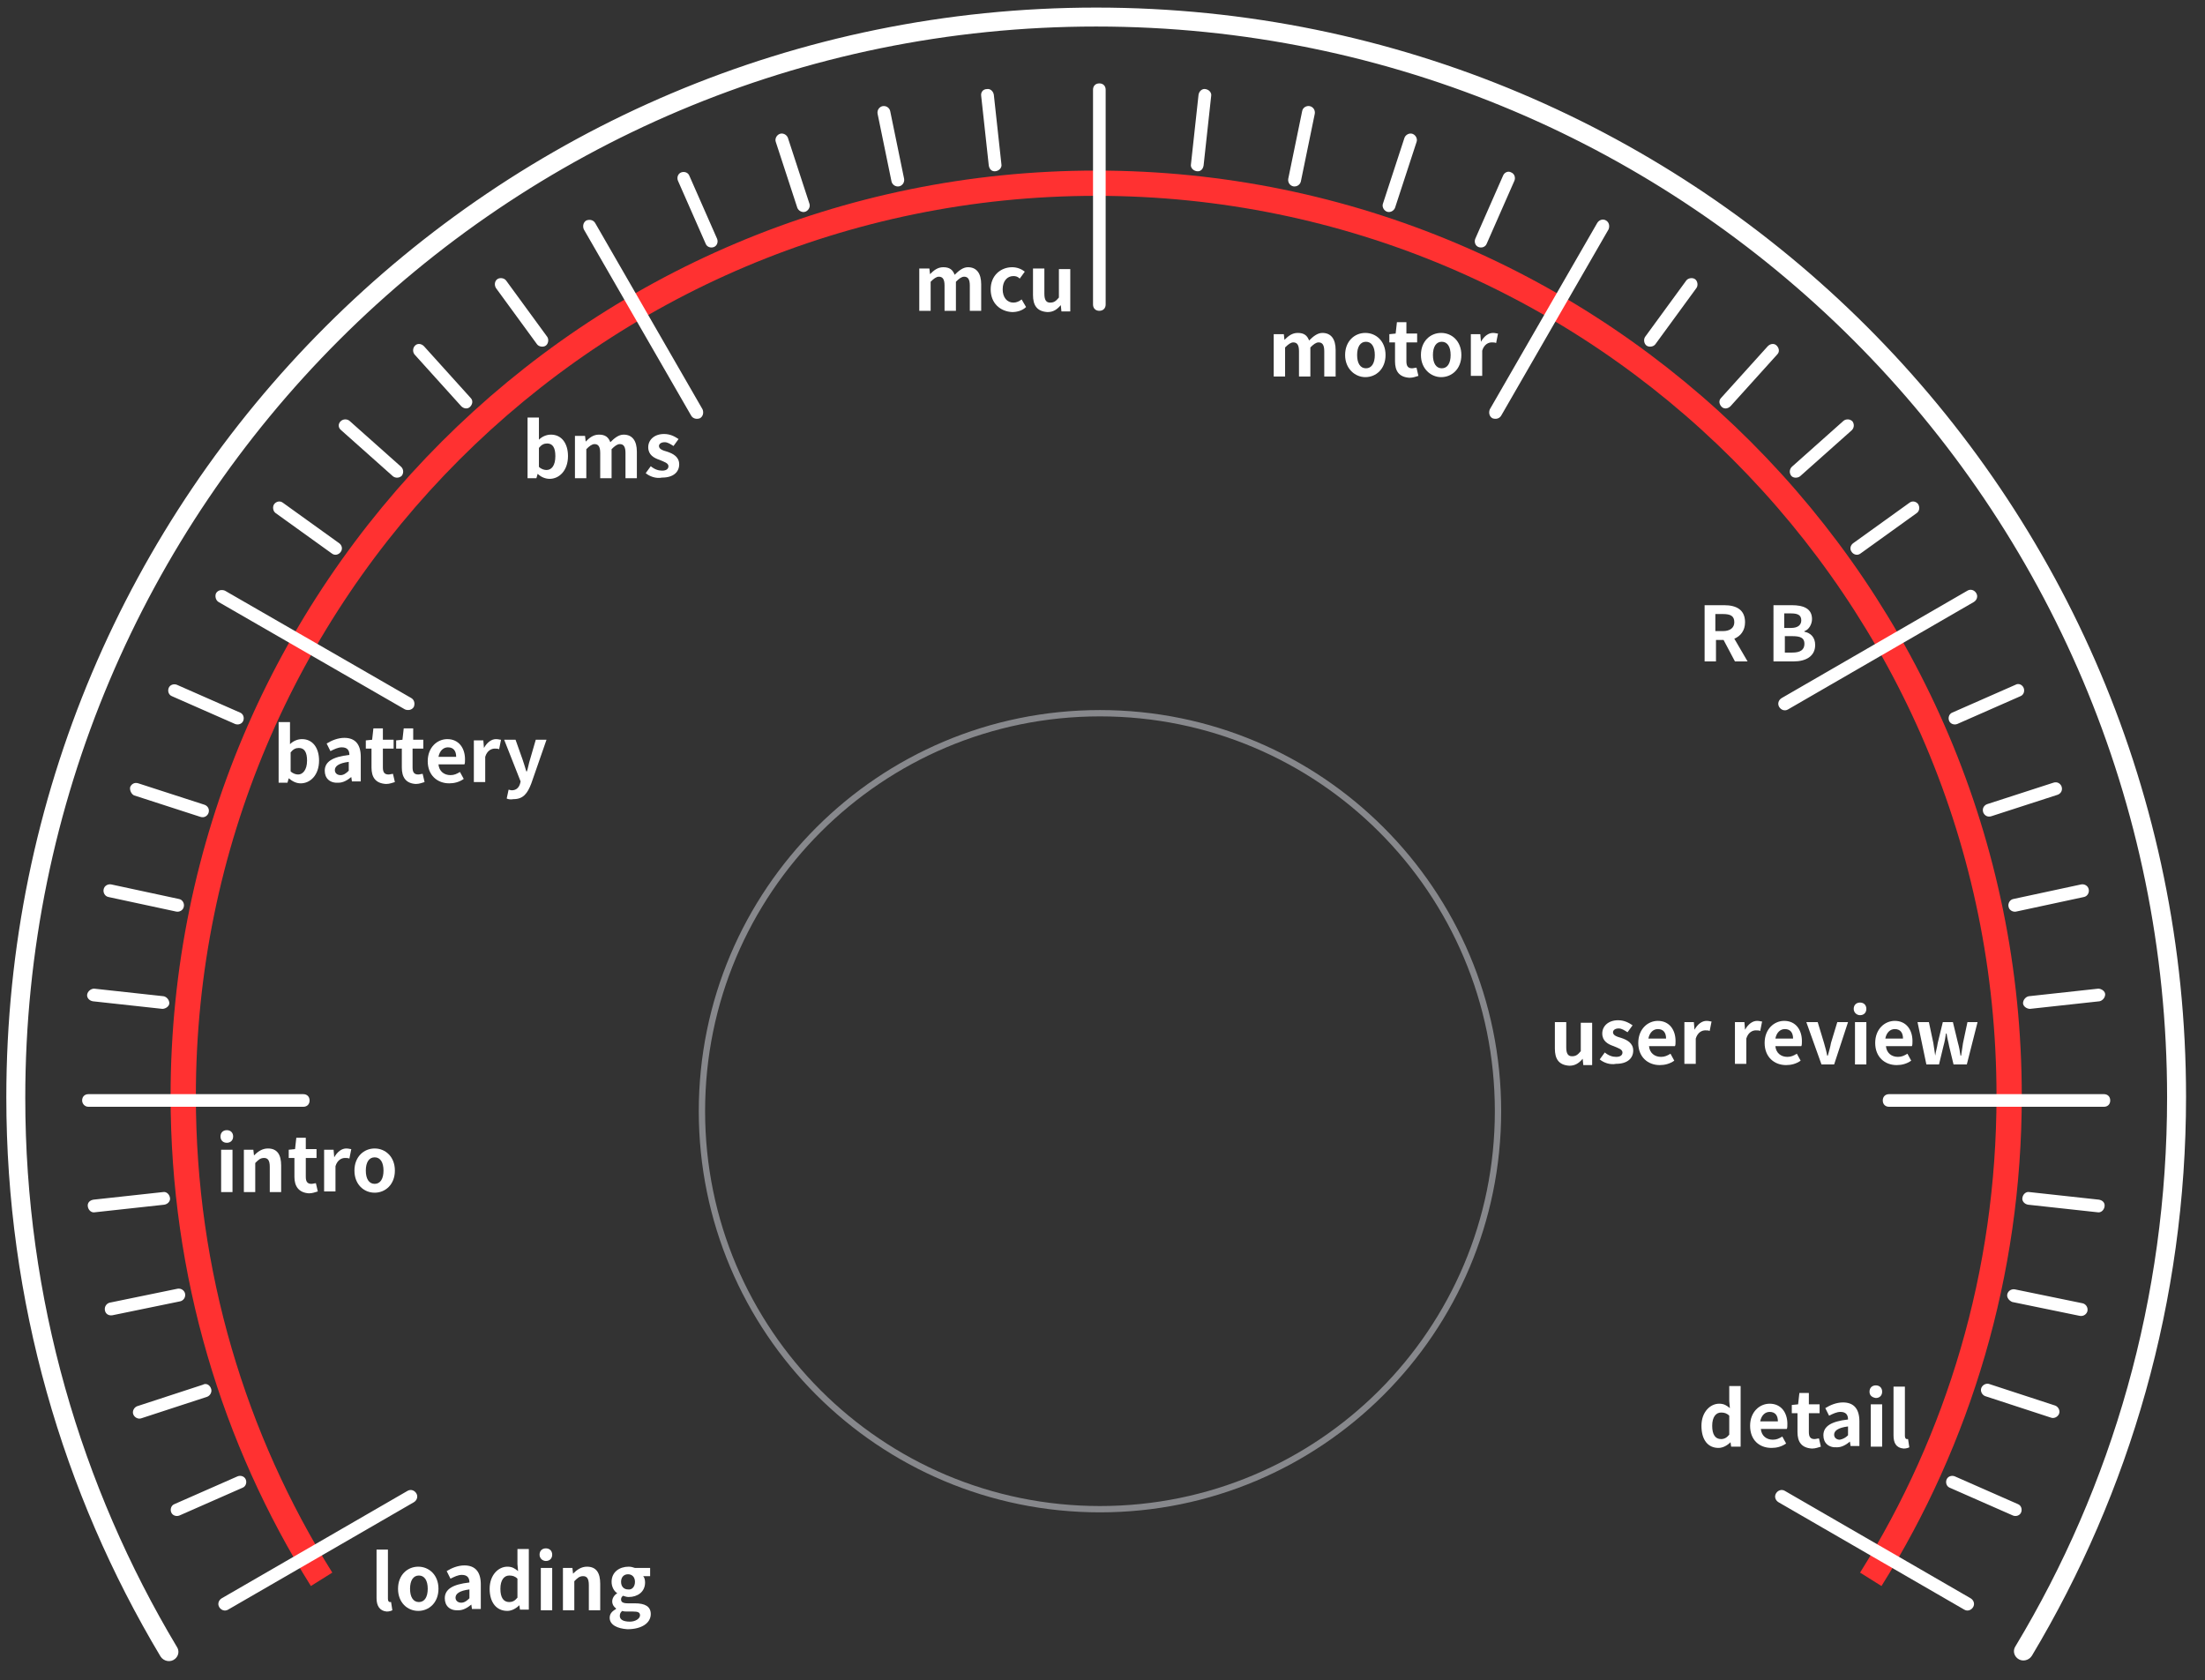 <?xml version="1.0" encoding="utf-8"?>
<!-- Generator: Adobe Illustrator 26.2.1, SVG Export Plug-In . SVG Version: 6.00 Build 0)  -->
<svg version="1.1" id="레이어_1" xmlns="http://www.w3.org/2000/svg" xmlns:xlink="http://www.w3.org/1999/xlink" x="0px"
	 y="0px" viewBox="0 0 349 266" style="enable-background:new 0 0 349 266;" xml:space="preserve">
<rect x="0" y="0" width="349" height="266" fill="#333333" stroke="none"/>
<style type="text/css">
	.st0{fill:none;stroke:#FF3131;stroke-width:4;stroke-miterlimit:10;}
	.st1{fill:none;stroke:#87888C;}
	.st2{fill:#FFFFFF;}
	<!-- #meter-bg-bar {
		animation: dash 4s linear forwards infinite;
		stroke-dasharray: 615;
	}
	@keyframes dash {
		0%,
		100% {
			stroke-dashoffset: 615;
		}
		25% {
			stroke-dashoffset: 0;
		}
		50% {
			stroke-dashoffset: 307.5;
		}
		75% {
			stroke-dashoffset: 0;
		}
	} -->
</style>
<path id="meter-bg-bar" class="st0" d="M50.9,250C37,227.8,29,201.6,29,173.5C29,93.7,93.7,29,173.5,29C253.3,29,318,93.7,318,173.5
	c0,28.1-8,54.3-21.9,76.5"/>
<path id="inner-circle" class="st1" d="M174.1,238.9c34.8,0,63-28.2,63-63s-28.2-63-63-63c-34.8,0-63,28.2-63,63
	S139.3,238.9,174.1,238.9z"/>
<path id="meter-frame" class="st2" d="M1,173.7c0,32.3,8.9,62.6,24.4,88.5c0.5,0.8,1.6,1,2.3,0.4c0.6-0.5,0.7-1.3,0.3-1.9
	c-15.2-25.4-24-55.1-24-86.9C4,80.1,79.9,4.2,173.5,4.2C267.1,4.2,343,80.1,343,173.7c0,31.8-8.7,61.5-24,86.9
	c-0.4,0.6-0.3,1.4,0.3,1.9c0.7,0.6,1.8,0.4,2.3-0.4c15.5-25.9,24.4-56.1,24.4-88.5C346,78.4,268.8,1.2,173.5,1.2S1,78.4,1,173.7z
	 M191.7,15.2c0.1-0.5-0.3-1-0.9-1.1c-0.5-0.1-1,0.3-1.1,0.9l-1.2,11c-0.1,0.5,0.3,1,0.9,1.1s1-0.3,1.1-0.9L191.7,15.2z M13.8,157.4
	c0.1-0.5,0.6-0.9,1.1-0.9l11,1.2c0.5,0.1,0.9,0.6,0.9,1.1s-0.6,0.9-1.1,0.9l-11-1.2C14.1,158.4,13.7,157.9,13.8,157.4z M321.2,188.7
	c-0.5-0.1-1,0.3-1.1,0.9c-0.1,0.5,0.3,1,0.9,1.1l11,1.2c0.5,0.1,1-0.3,1.1-0.9s-0.3-1-0.9-1.1L321.2,188.7z M207.3,16.8
	c0.5,0.1,0.9,0.6,0.8,1.2l-2.2,10.7c-0.1,0.5-0.6,0.9-1.2,0.8c-0.5-0.1-0.9-0.6-0.8-1.2l2.2-10.7C206.2,17,206.8,16.7,207.3,16.8z
	 M17.6,140c-0.5-0.1-1.1,0.2-1.2,0.8c-0.1,0.5,0.2,1.1,0.8,1.2l10.7,2.3c0.5,0.1,1.1-0.2,1.2-0.8c0.1-0.5-0.2-1.1-0.8-1.2L17.6,140z
	 M317.7,204.9c0.1-0.5,0.6-0.9,1.2-0.8l10.7,2.2c0.5,0.1,0.9,0.6,0.8,1.2c-0.1,0.5-0.6,0.9-1.2,0.8l-10.7-2.2
	C318,205.9,317.6,205.4,317.7,204.9z M224.2,22.5c0.2-0.5-0.1-1.1-0.6-1.3s-1.1,0.1-1.3,0.6l-3.4,10.4c-0.2,0.5,0.1,1.1,0.6,1.3
	c0.5,0.2,1.1-0.1,1.3-0.6L224.2,22.5z M20.6,124.6c0.2-0.5,0.7-0.8,1.3-0.6l10.5,3.4c0.5,0.2,0.8,0.7,0.6,1.3
	c-0.2,0.5-0.7,0.8-1.3,0.6l-10.5-3.4C20.8,125.7,20.5,125.1,20.6,124.6z M314.9,219.1c-0.5-0.2-1.1,0.1-1.3,0.6
	c-0.2,0.5,0.1,1.1,0.6,1.3l10.4,3.4c0.5,0.2,1.1-0.1,1.3-0.6c0.2-0.5-0.1-1.1-0.6-1.3L314.9,219.1z M239.2,27.3
	c0.5,0.2,0.7,0.8,0.5,1.3l-4.4,10c-0.2,0.5-0.8,0.7-1.3,0.5c-0.5-0.2-0.7-0.8-0.5-1.3l4.4-10C238.1,27.3,238.7,27,239.2,27.3z
	 M28,108.4c-0.5-0.2-1.1,0-1.3,0.5c-0.2,0.5,0,1.1,0.5,1.3l10,4.4c0.5,0.2,1.1,0,1.3-0.5c0.2-0.5,0-1.1-0.5-1.3L28,108.4z
	 M308.1,234.2c0.2-0.5,0.8-0.7,1.3-0.5l10,4.4c0.5,0.2,0.7,0.8,0.5,1.3c-0.2,0.5-0.8,0.7-1.3,0.5l-10-4.4
	C308.1,235.3,307.9,234.7,308.1,234.2z M268.5,45.6c0.3-0.4,0.2-1.1-0.2-1.4c-0.4-0.3-1.1-0.2-1.4,0.2l-6.5,8.9
	c-0.3,0.4-0.2,1.1,0.2,1.4c0.4,0.3,1.1,0.2,1.4-0.2L268.5,45.6z M43.4,79.8c0.3-0.4,0.9-0.6,1.4-0.2l8.9,6.4
	c0.4,0.3,0.6,0.9,0.2,1.4c-0.3,0.4-0.9,0.6-1.4,0.2l-8.9-6.4C43.2,80.9,43.1,80.2,43.4,79.8z M281.3,56.1c0.4-0.4,0.3-1-0.1-1.4
	c-0.4-0.4-1-0.3-1.4,0.1l-7.4,8.2c-0.4,0.4-0.3,1,0.1,1.4c0.4,0.4,1,0.3,1.4-0.1L281.3,56.1z M53.9,66.7c0.4-0.4,1-0.4,1.4-0.1
	l8.2,7.3c0.4,0.4,0.4,1,0.1,1.4c-0.4,0.4-1,0.4-1.4,0.1l-8.2-7.3C53.5,67.7,53.5,67.1,53.9,66.7z M293.1,68.1c0.4-0.4,0.4-1,0.1-1.4
	c-0.4-0.4-1-0.4-1.4-0.1l-8.2,7.3c-0.4,0.4-0.4,1-0.1,1.4s1,0.4,1.4,0.1L293.1,68.1z M65.7,54.7c0.4-0.4,1-0.3,1.4,0.1l7.4,8.2
	c0.4,0.4,0.3,1-0.1,1.4c-0.4,0.4-1,0.3-1.4-0.1l-7.4-8.2C65.3,55.7,65.3,55.1,65.7,54.7z M303.4,81.2c0.4-0.3,0.5-0.9,0.2-1.4
	c-0.3-0.4-0.9-0.6-1.4-0.2l-8.9,6.4c-0.4,0.3-0.6,0.9-0.2,1.4c0.3,0.4,0.9,0.6,1.4,0.2L303.4,81.2z M78.7,44.2
	c0.4-0.3,1.1-0.2,1.4,0.2l6.5,8.9c0.3,0.4,0.2,1.1-0.2,1.4c-0.4,0.3-1.1,0.2-1.4-0.2l-6.5-8.9C78.2,45.1,78.3,44.5,78.7,44.2z
	 M38.4,235.5c0.5-0.2,0.7-0.8,0.5-1.3c-0.2-0.5-0.8-0.7-1.3-0.5l-10,4.4c-0.5,0.2-0.7,0.8-0.5,1.3c0.2,0.5,0.8,0.7,1.3,0.5
	L38.4,235.5z M320.3,108.9c0.2,0.5,0,1.1-0.5,1.3l-10,4.4c-0.5,0.2-1.1,0-1.3-0.5c-0.2-0.5,0-1.1,0.5-1.3l10-4.4
	C319.5,108.1,320.1,108.4,320.3,108.9z M109.1,27.8c-0.2-0.5-0.8-0.7-1.3-0.5c-0.5,0.2-0.7,0.8-0.5,1.3l4.4,10
	c0.2,0.5,0.8,0.7,1.3,0.5c0.5-0.2,0.7-0.8,0.5-1.3L109.1,27.8z M33.4,219.8c0.2,0.5-0.1,1.1-0.6,1.3l-10.4,3.4
	c-0.5,0.2-1.1-0.1-1.3-0.6c-0.2-0.5,0.1-1.1,0.6-1.3l10.4-3.4C32.6,218.9,33.2,219.2,33.4,219.8z M325.7,125.8
	c0.5-0.2,0.8-0.7,0.6-1.3c-0.2-0.5-0.7-0.8-1.3-0.6l-10.5,3.4c-0.5,0.2-0.8,0.7-0.6,1.3c0.2,0.5,0.7,0.8,1.3,0.6L325.7,125.8z
	 M123.4,21.2c0.5-0.2,1.1,0.1,1.3,0.6l3.4,10.4c0.2,0.5-0.1,1.1-0.6,1.3c-0.5,0.2-1.1-0.1-1.3-0.6l-3.4-10.4
	C122.6,22,122.9,21.4,123.4,21.2z M28.5,206c0.5-0.1,0.9-0.6,0.8-1.2c-0.1-0.5-0.6-0.9-1.2-0.8l-10.7,2.2c-0.5,0.1-0.9,0.6-0.8,1.2
	s0.6,0.9,1.2,0.8L28.5,206z M330.6,140.8c0.1,0.5-0.2,1.1-0.8,1.2l-10.7,2.3c-0.5,0.1-1.1-0.2-1.2-0.8c-0.1-0.5,0.2-1.1,0.8-1.2
	l10.7-2.3C329.9,139.9,330.5,140.2,330.6,140.8z M140.9,17.6c-0.1-0.5-0.6-0.9-1.2-0.8c-0.5,0.1-0.9,0.6-0.8,1.2l2.2,10.7
	c0.1,0.5,0.6,0.9,1.2,0.8c0.5-0.1,0.9-0.6,0.8-1.2L140.9,17.6z M26.9,189.6c0.1,0.5-0.3,1-0.9,1.1l-11,1.2c-0.5,0.1-1-0.3-1.1-0.9
	s0.3-1,0.9-1.1l11-1.2C26.3,188.6,26.8,189,26.9,189.6z M332.3,158.5c0.5-0.1,0.9-0.6,0.9-1.1s-0.6-0.9-1.1-0.9l-11,1.2
	c-0.5,0.1-0.9,0.6-0.9,1.1s0.6,0.9,1.1,0.9L332.3,158.5z M156.2,14.1c0.5-0.1,1,0.3,1.1,0.9l1.2,11c0.1,0.5-0.3,1-0.9,1.1
	s-1-0.3-1.1-0.9l-1.2-11C155.2,14.6,155.6,14.1,156.2,14.1z M175,14.2c0-0.6-0.4-1-1-1s-1,0.4-1,1v34c0,0.6,0.4,1,1,1s1-0.4,1-1
	V14.2z M13,174.2c0-0.6,0.4-1,1-1h34c0.6,0,1,0.4,1,1s-0.4,1-1,1H14C13.4,175.2,13,174.7,13,174.2z M299,173.2c-0.6,0-1,0.4-1,1
	s0.4,1,1,1h34c0.6,0,1-0.4,1-1s-0.4-1-1-1H299z M254.2,34.9c0.5,0.3,0.6,0.9,0.4,1.4l-17,29.5c-0.3,0.5-0.9,0.6-1.4,0.4
	c-0.5-0.3-0.6-0.9-0.4-1.4l17-29.5C253.1,34.8,253.7,34.6,254.2,34.9z M64.5,236c0.5-0.3,1.1-0.1,1.4,0.4c0.3,0.5,0.1,1.1-0.4,1.4
	l-29.4,17c-0.5,0.3-1.1,0.1-1.4-0.4c-0.3-0.5-0.1-1.1,0.4-1.4L64.5,236z M312.8,93.9c0.3,0.5,0.1,1.1-0.4,1.4l-29.4,17
	c-0.5,0.3-1.1,0.1-1.4-0.4c-0.3-0.5-0.1-1.1,0.4-1.4l29.4-17C311.9,93.2,312.5,93.4,312.8,93.9z M94.2,35.3
	c-0.3-0.5-0.9-0.6-1.4-0.4c-0.5,0.3-0.6,0.9-0.4,1.4l17,29.5c0.3,0.5,0.9,0.6,1.4,0.4c0.5-0.3,0.6-0.9,0.4-1.4L94.2,35.3z
	 M34.2,93.9c0.3-0.5,0.9-0.6,1.4-0.4l29.5,17c0.5,0.3,0.6,0.9,0.4,1.4c-0.3,0.5-0.9,0.6-1.4,0.4l-29.5-17C34.1,95,34,94.3,34.2,93.9
	z M282.5,236c-0.5-0.3-1.1-0.1-1.4,0.4c-0.3,0.5-0.1,1.1,0.4,1.4l29.4,17c0.5,0.3,1.1,0.1,1.4-0.4c0.3-0.5,0.1-1.1-0.4-1.4
	L282.5,236z"/>
<g>
	<path class="st2" d="M59.6,253v-7.7h1.8v7.8c0,0.4,0.2,0.5,0.3,0.5c0.1,0,0.1,0,0.2,0l0.2,1.3c-0.2,0.1-0.5,0.2-0.9,0.2
		C60.1,255,59.6,254.2,59.6,253z"/>
	<path class="st2" d="M63,251.5c0-2.2,1.5-3.5,3.2-3.5s3.2,1.3,3.2,3.5c0,2.2-1.5,3.5-3.2,3.5S63,253.7,63,251.5z M67.7,251.5
		c0-1.3-0.5-2.1-1.4-2.1s-1.4,0.8-1.4,2.1c0,1.3,0.5,2.1,1.4,2.1S67.7,252.8,67.7,251.5z"/>
	<path class="st2" d="M70.4,253c0-1.4,1.2-2.2,3.9-2.5c0-0.7-0.3-1.2-1.2-1.2c-0.6,0-1.2,0.3-1.8,0.6l-0.6-1.2
		c0.8-0.5,1.8-0.9,2.8-0.9c1.7,0,2.6,1,2.6,3v3.9h-1.4l-0.1-0.7h0c-0.6,0.5-1.3,0.9-2,0.9C71.2,255,70.4,254.2,70.4,253z M74.3,253
		v-1.4c-1.6,0.2-2.2,0.7-2.2,1.3c0,0.5,0.4,0.8,0.9,0.8C73.5,253.7,73.9,253.4,74.3,253z"/>
	<path class="st2" d="M77.5,251.5c0-2.2,1.4-3.5,2.8-3.5c0.8,0,1.2,0.3,1.7,0.7l-0.1-1.1v-2.4h1.8v9.6h-1.4l-0.1-0.7h0
		c-0.5,0.5-1.2,0.9-1.9,0.9C78.6,255,77.5,253.7,77.5,251.5z M81.9,252.9v-3c-0.4-0.4-0.8-0.5-1.3-0.5c-0.8,0-1.4,0.7-1.4,2.1
		c0,1.4,0.5,2.1,1.4,2.1C81.1,253.6,81.5,253.4,81.9,252.9z"/>
	<path class="st2" d="M85.4,246.1c0-0.6,0.4-1,1-1c0.6,0,1,0.4,1,1c0,0.6-0.4,1-1,1C85.9,247.1,85.4,246.7,85.4,246.1z M85.6,248.2
		h1.8v6.7h-1.8V248.2z"/>
	<path class="st2" d="M89.2,248.2h1.4l0.1,0.9h0c0.6-0.6,1.3-1.1,2.2-1.1c1.5,0,2.1,1,2.1,2.7v4.2h-1.8v-4c0-1-0.3-1.4-0.9-1.4
		c-0.6,0-0.9,0.3-1.4,0.8v4.6h-1.8V248.2z"/>
	<path class="st2" d="M96.5,256.1c0-0.6,0.3-1,1-1.4v-0.1c-0.3-0.2-0.6-0.6-0.6-1.1c0-0.5,0.3-1,0.8-1.3v0c-0.5-0.3-0.9-1-0.9-1.8
		c0-1.6,1.3-2.4,2.7-2.4c0.4,0,0.7,0.1,1,0.2h2.4v1.3h-1.1c0.2,0.2,0.3,0.6,0.3,1c0,1.5-1.2,2.3-2.6,2.3c-0.3,0-0.6-0.1-0.9-0.2
		c-0.2,0.2-0.3,0.3-0.3,0.6c0,0.4,0.3,0.6,1.1,0.6h1.1c1.6,0,2.5,0.5,2.5,1.7c0,1.4-1.4,2.4-3.7,2.4
		C97.7,257.8,96.5,257.2,96.5,256.1z M101.3,255.7c0-0.5-0.4-0.6-1.1-0.6h-0.8c-0.4,0-0.7,0-0.9-0.1c-0.3,0.2-0.4,0.5-0.4,0.8
		c0,0.6,0.6,0.9,1.6,0.9C100.6,256.7,101.3,256.2,101.3,255.7z M100.5,250.4c0-0.8-0.5-1.2-1.1-1.2s-1.1,0.4-1.1,1.2
		c0,0.8,0.5,1.2,1.1,1.2C100,251.7,100.5,251.2,100.5,250.4z"/>
</g>
<g>
	<path class="st2" d="M34.9,179.9c0-0.6,0.4-1,1-1c0.6,0,1,0.4,1,1c0,0.6-0.4,1-1,1C35.3,180.9,34.9,180.5,34.9,179.9z M35,182h1.8
		v6.7H35V182z"/>
	<path class="st2" d="M38.7,182h1.4l0.1,0.9h0c0.6-0.6,1.3-1.1,2.2-1.1c1.5,0,2.1,1,2.1,2.7v4.2h-1.8v-4c0-1-0.3-1.4-0.9-1.4
		c-0.6,0-0.9,0.3-1.4,0.8v4.6h-1.8V182z"/>
	<path class="st2" d="M46.6,186.3v-3h-0.9V182l1-0.1l0.2-1.8h1.5v1.8h1.7v1.4h-1.7v3c0,0.8,0.3,1.1,0.9,1.1c0.2,0,0.5-0.1,0.7-0.1
		l0.3,1.3c-0.4,0.1-0.8,0.3-1.4,0.3C47.3,188.8,46.6,187.8,46.6,186.3z"/>
	<path class="st2" d="M51.4,182h1.4l0.1,1.2h0c0.5-0.9,1.2-1.4,1.9-1.4c0.4,0,0.6,0.1,0.8,0.1l-0.3,1.5c-0.2-0.1-0.4-0.1-0.7-0.1
		c-0.5,0-1.2,0.3-1.5,1.3v4h-1.8V182z"/>
	<path class="st2" d="M56.1,185.3c0-2.2,1.5-3.5,3.2-3.5s3.2,1.3,3.2,3.5c0,2.2-1.5,3.5-3.2,3.5S56.1,187.5,56.1,185.3z M60.7,185.3
		c0-1.3-0.5-2.1-1.4-2.1s-1.4,0.8-1.4,2.1c0,1.3,0.5,2.1,1.4,2.1S60.7,186.6,60.7,185.3z"/>
</g>
<g>
	<path class="st2" d="M45.7,123.2L45.7,123.2l-0.2,0.7h-1.4v-9.6h1.8v2.4l0,1.1c0.5-0.5,1.2-0.8,1.9-0.8c1.7,0,2.7,1.4,2.7,3.4
		c0,2.3-1.4,3.6-2.9,3.6C46.9,124,46.3,123.7,45.7,123.2z M48.6,120.4c0-1.3-0.4-2-1.3-2c-0.5,0-0.9,0.2-1.3,0.7v3
		c0.4,0.4,0.9,0.5,1.2,0.5C47.9,122.6,48.6,121.9,48.6,120.4z"/>
	<path class="st2" d="M51.4,122c0-1.4,1.2-2.2,3.9-2.5c0-0.7-0.3-1.2-1.2-1.2c-0.6,0-1.2,0.3-1.8,0.6l-0.6-1.2
		c0.8-0.5,1.8-0.9,2.8-0.9c1.7,0,2.6,1,2.6,3v3.9h-1.4l-0.1-0.7h0c-0.6,0.5-1.3,0.9-2,0.9C52.2,124,51.4,123.2,51.4,122z M55.2,122
		v-1.4c-1.6,0.2-2.2,0.7-2.2,1.3c0,0.5,0.4,0.8,0.9,0.8C54.4,122.7,54.8,122.4,55.2,122z"/>
	<path class="st2" d="M58.8,121.5v-3h-0.9v-1.3l1-0.1l0.2-1.8h1.5v1.8h1.7v1.4h-1.7v3c0,0.8,0.3,1.1,0.9,1.1c0.2,0,0.5-0.1,0.7-0.1
		l0.3,1.3c-0.4,0.1-0.8,0.3-1.4,0.3C59.4,124,58.8,123,58.8,121.5z"/>
	<path class="st2" d="M63.6,121.5v-3h-0.9v-1.3l1-0.1l0.2-1.8h1.5v1.8H67v1.4h-1.7v3c0,0.8,0.3,1.1,0.9,1.1c0.2,0,0.5-0.1,0.7-0.1
		l0.3,1.3c-0.4,0.1-0.8,0.3-1.4,0.3C64.2,124,63.6,123,63.6,121.5z"/>
	<path class="st2" d="M67.7,120.5c0-2.2,1.5-3.5,3.1-3.5c1.8,0,2.8,1.4,2.8,3.2c0,0.3,0,0.7-0.1,0.8h-4.1c0.1,1.1,0.9,1.7,1.9,1.7
		c0.6,0,1-0.2,1.5-0.5l0.6,1.1c-0.7,0.5-1.5,0.7-2.3,0.7C69.2,124,67.7,122.7,67.7,120.5z M72.2,119.8c0-0.9-0.4-1.5-1.3-1.5
		c-0.7,0-1.3,0.5-1.5,1.5H72.2z"/>
	<path class="st2" d="M75.1,117.2h1.4l0.1,1.2h0c0.5-0.9,1.2-1.4,1.9-1.4c0.4,0,0.6,0.1,0.8,0.1l-0.3,1.5c-0.2-0.1-0.4-0.1-0.7-0.1
		c-0.5,0-1.2,0.3-1.5,1.3v4h-1.8V117.2z"/>
	<path class="st2" d="M80.2,126.4l0.3-1.4c0.1,0,0.3,0.1,0.5,0.1c0.7,0,1.1-0.4,1.3-1l0.1-0.4l-2.6-6.6h1.8l1.1,3.1
		c0.2,0.6,0.4,1.2,0.6,1.9h0.1c0.2-0.6,0.3-1.3,0.5-1.9l0.9-3.1h1.7l-2.4,6.9c-0.6,1.6-1.3,2.5-2.8,2.5
		C80.7,126.6,80.4,126.5,80.2,126.4z"/>
</g>
<g>
	<path class="st2" d="M85.1,75L85.1,75l-0.2,0.7h-1.4v-9.6h1.8v2.4l0,1.1c0.5-0.5,1.2-0.8,1.9-0.8c1.7,0,2.7,1.4,2.7,3.4
		c0,2.3-1.4,3.6-2.9,3.6C86.3,75.8,85.6,75.5,85.1,75z M87.9,72.2c0-1.3-0.4-2-1.3-2c-0.5,0-0.9,0.2-1.3,0.7v3
		c0.4,0.4,0.9,0.5,1.2,0.5C87.3,74.4,87.9,73.7,87.9,72.2z"/>
	<path class="st2" d="M91.2,69h1.4l0.1,0.9h0c0.6-0.6,1.2-1.1,2.1-1.1c1,0,1.5,0.4,1.8,1.2c0.6-0.6,1.3-1.2,2.1-1.2
		c1.4,0,2.1,1,2.1,2.7v4.2h-1.8v-4c0-1-0.3-1.4-0.9-1.4c-0.4,0-0.8,0.3-1.3,0.8v4.6h-1.8v-4c0-1-0.3-1.4-0.9-1.4
		c-0.4,0-0.8,0.3-1.3,0.8v4.6h-1.8V69z"/>
	<path class="st2" d="M102.2,74.9l0.8-1.1c0.6,0.5,1.2,0.7,1.8,0.7c0.7,0,1-0.3,1-0.7c0-0.5-0.7-0.7-1.4-1c-0.9-0.3-1.8-0.8-1.8-2
		c0-1.2,1-2.1,2.5-2.1c1,0,1.7,0.4,2.3,0.8l-0.8,1.1c-0.5-0.3-0.9-0.6-1.4-0.6c-0.6,0-0.9,0.3-0.9,0.6c0,0.5,0.6,0.7,1.3,0.9
		c0.9,0.3,1.9,0.8,1.9,2c0,1.2-0.9,2.1-2.7,2.1C103.8,75.8,102.8,75.4,102.2,74.9z"/>
</g>
<g>
	<path class="st2" d="M145.7,42.5h1.4l0.1,0.9h0c0.6-0.6,1.2-1.1,2.1-1.1c1,0,1.5,0.4,1.8,1.2c0.6-0.6,1.3-1.2,2.1-1.2
		c1.4,0,2.1,1,2.1,2.7v4.2h-1.8v-4c0-1-0.3-1.4-0.9-1.4c-0.4,0-0.8,0.3-1.3,0.8v4.6h-1.8v-4c0-1-0.3-1.4-0.9-1.4
		c-0.4,0-0.8,0.3-1.3,0.8v4.6h-1.8V42.5z"/>
	<path class="st2" d="M156.8,45.8c0-2.2,1.6-3.5,3.4-3.5c0.8,0,1.5,0.3,2,0.7l-0.8,1.1c-0.3-0.3-0.6-0.4-1-0.4c-1,0-1.7,0.8-1.7,2.1
		c0,1.3,0.7,2.1,1.7,2.1c0.5,0,0.9-0.2,1.3-0.5l0.7,1.2c-0.6,0.6-1.5,0.8-2.2,0.8C158.3,49.3,156.8,48,156.8,45.8z"/>
	<path class="st2" d="M163.5,46.7v-4.2h1.8v4c0,1,0.3,1.4,0.9,1.4c0.6,0,0.9-0.2,1.4-0.8v-4.5h1.8v6.7h-1.4l-0.1-1h0
		c-0.6,0.7-1.2,1.1-2.1,1.1C164.1,49.3,163.5,48.3,163.5,46.7z"/>
</g>
<g>
	<path class="st2" d="M201.8,52.9h1.4l0.1,0.9h0c0.6-0.6,1.2-1.1,2.1-1.1c1,0,1.5,0.4,1.8,1.2c0.6-0.6,1.3-1.2,2.1-1.2
		c1.4,0,2.1,1,2.1,2.7v4.2h-1.8v-4c0-1-0.3-1.4-0.9-1.4c-0.4,0-0.8,0.3-1.3,0.8v4.6h-1.8v-4c0-1-0.3-1.4-0.9-1.4
		c-0.4,0-0.8,0.3-1.3,0.8v4.6h-1.8V52.9z"/>
	<path class="st2" d="M212.9,56.2c0-2.2,1.5-3.5,3.2-3.5c1.7,0,3.2,1.3,3.2,3.5c0,2.2-1.5,3.5-3.2,3.5
		C214.5,59.7,212.9,58.4,212.9,56.2z M217.6,56.2c0-1.3-0.5-2.1-1.4-2.1c-0.9,0-1.4,0.8-1.4,2.1c0,1.3,0.5,2.1,1.4,2.1
		C217.1,58.3,217.6,57.5,217.6,56.2z"/>
	<path class="st2" d="M220.8,57.2v-3h-0.9v-1.3l1-0.1l0.2-1.8h1.5v1.8h1.7v1.4h-1.7v3c0,0.8,0.3,1.1,0.9,1.1c0.2,0,0.5-0.1,0.7-0.1
		l0.3,1.3c-0.4,0.1-0.8,0.3-1.4,0.3C221.4,59.7,220.8,58.7,220.8,57.2z"/>
	<path class="st2" d="M224.9,56.2c0-2.2,1.5-3.5,3.2-3.5c1.7,0,3.2,1.3,3.2,3.5c0,2.2-1.5,3.5-3.2,3.5
		C226.5,59.7,224.9,58.4,224.9,56.2z M229.6,56.2c0-1.3-0.5-2.1-1.4-2.1c-0.9,0-1.4,0.8-1.4,2.1c0,1.3,0.5,2.1,1.4,2.1
		C229.1,58.3,229.6,57.5,229.6,56.2z"/>
	<path class="st2" d="M232.9,52.9h1.4l0.1,1.2h0c0.5-0.9,1.2-1.4,1.9-1.4c0.4,0,0.6,0.1,0.8,0.1l-0.3,1.5c-0.2-0.1-0.4-0.1-0.7-0.1
		c-0.5,0-1.2,0.3-1.5,1.3v4h-1.8V52.9z"/>
</g>
<g>
	<path class="st2" d="M269.8,95.8h3.1c1.9,0,3.3,0.7,3.3,2.7c0,1.3-0.7,2.2-1.7,2.6l2.1,3.6h-2l-1.8-3.4h-1.2v3.4h-1.8V95.8z
		 M272.7,99.9c1.1,0,1.8-0.5,1.8-1.4c0-1-0.6-1.3-1.8-1.3h-1.2v2.7H272.7z"/>
	<path class="st2" d="M280.7,95.8h2.9c1.8,0,3.2,0.5,3.2,2.2c0,0.8-0.5,1.7-1.2,1.9v0.1c1,0.2,1.7,0.9,1.7,2.1
		c0,1.8-1.5,2.6-3.4,2.6h-3.2V95.8z M283.5,99.4c1.1,0,1.6-0.5,1.6-1.2c0-0.8-0.5-1.1-1.6-1.1h-1.1v2.3H283.5z M283.7,103.3
		c1.2,0,1.9-0.4,1.9-1.4c0-0.9-0.6-1.2-1.9-1.2h-1.2v2.6H283.7z"/>
</g>
<g>
	<path class="st2" d="M246.1,166v-4.2h1.8v4c0,1,0.3,1.4,0.9,1.4c0.6,0,0.9-0.2,1.4-0.8v-4.5h1.8v6.7h-1.4l-0.1-1h0
		c-0.6,0.7-1.2,1.1-2.1,1.1C246.7,168.6,246.1,167.6,246.1,166z"/>
	<path class="st2" d="M253.2,167.7l0.8-1.1c0.6,0.5,1.2,0.7,1.8,0.7c0.7,0,1-0.3,1-0.7c0-0.5-0.7-0.7-1.4-1c-0.9-0.3-1.8-0.8-1.8-2
		c0-1.2,1-2.1,2.5-2.1c1,0,1.7,0.4,2.3,0.8l-0.8,1.1c-0.5-0.3-0.9-0.6-1.4-0.6c-0.6,0-0.9,0.3-0.9,0.6c0,0.5,0.6,0.7,1.3,0.9
		c0.9,0.3,1.9,0.8,1.9,2c0,1.2-0.9,2.1-2.7,2.1C254.8,168.6,253.8,168.2,253.2,167.7z"/>
	<path class="st2" d="M259.3,165.1c0-2.2,1.5-3.5,3.1-3.5c1.8,0,2.8,1.4,2.8,3.2c0,0.3,0,0.7-0.1,0.8H261c0.1,1.1,0.9,1.7,1.9,1.7
		c0.6,0,1-0.2,1.5-0.5l0.6,1.1c-0.7,0.5-1.5,0.7-2.3,0.7C260.8,168.6,259.3,167.3,259.3,165.1z M263.7,164.4c0-0.9-0.4-1.5-1.3-1.5
		c-0.7,0-1.3,0.5-1.5,1.5H263.7z"/>
	<path class="st2" d="M266.7,161.8h1.4l0.1,1.2h0c0.5-0.9,1.2-1.4,1.9-1.4c0.4,0,0.6,0.1,0.8,0.1l-0.3,1.5c-0.2-0.1-0.4-0.1-0.7-0.1
		c-0.5,0-1.2,0.3-1.5,1.3v4h-1.8V161.8z"/>
	<path class="st2" d="M274.7,161.8h1.4l0.1,1.2h0c0.5-0.9,1.2-1.4,1.9-1.4c0.4,0,0.6,0.1,0.8,0.1l-0.3,1.5c-0.2-0.1-0.4-0.1-0.7-0.1
		c-0.5,0-1.2,0.3-1.5,1.3v4h-1.8V161.8z"/>
	<path class="st2" d="M279.3,165.1c0-2.2,1.5-3.5,3.1-3.5c1.8,0,2.8,1.4,2.8,3.2c0,0.3,0,0.7-0.1,0.8H281c0.1,1.1,0.9,1.7,1.9,1.7
		c0.6,0,1-0.2,1.5-0.5l0.6,1.1c-0.7,0.5-1.5,0.7-2.3,0.7C280.8,168.6,279.3,167.3,279.3,165.1z M283.8,164.4c0-0.9-0.4-1.5-1.3-1.5
		c-0.7,0-1.3,0.5-1.5,1.5H283.8z"/>
	<path class="st2" d="M285.9,161.8h1.8l1,3.3c0.2,0.7,0.4,1.4,0.5,2h0.1c0.2-0.7,0.4-1.4,0.5-2l1-3.3h1.7l-2.2,6.7h-2L285.9,161.8z"
		/>
	<path class="st2" d="M293.4,159.7c0-0.6,0.4-1,1-1c0.6,0,1,0.4,1,1c0,0.6-0.4,1-1,1C293.9,160.7,293.4,160.3,293.4,159.7z
		 M293.6,161.8h1.8v6.7h-1.8V161.8z"/>
	<path class="st2" d="M296.8,165.1c0-2.2,1.5-3.5,3.1-3.5c1.8,0,2.8,1.4,2.8,3.2c0,0.3,0,0.7-0.1,0.8h-4.1c0.1,1.1,0.9,1.7,1.9,1.7
		c0.6,0,1-0.2,1.5-0.5l0.6,1.1c-0.7,0.5-1.5,0.7-2.3,0.7C298.3,168.6,296.8,167.3,296.8,165.1z M301.2,164.4c0-0.9-0.4-1.5-1.3-1.5
		c-0.7,0-1.3,0.5-1.5,1.5H301.2z"/>
	<path class="st2" d="M303.5,161.8h1.8l0.7,3.3c0.1,0.7,0.2,1.3,0.3,2h0c0.1-0.7,0.3-1.3,0.4-2l0.8-3.3h1.6l0.8,3.3
		c0.2,0.7,0.3,1.3,0.4,2h0.1c0.1-0.7,0.2-1.3,0.3-2l0.7-3.3h1.6l-1.7,6.7h-2.1l-0.7-2.9c-0.1-0.6-0.3-1.2-0.4-2h-0.1
		c-0.1,0.7-0.2,1.3-0.4,2l-0.7,2.9h-2L303.5,161.8z"/>
</g>
<g>
	<path class="st2" d="M269.3,225.7c0-2.2,1.4-3.5,2.8-3.5c0.8,0,1.2,0.3,1.7,0.7l-0.1-1.1v-2.4h1.8v9.6H274l-0.1-0.7h0
		c-0.5,0.5-1.2,0.9-1.9,0.9C270.3,229.2,269.3,227.9,269.3,225.7z M273.7,227.1v-3c-0.4-0.4-0.8-0.5-1.3-0.5c-0.8,0-1.4,0.7-1.4,2.1
		c0,1.4,0.5,2.1,1.4,2.1C272.9,227.8,273.3,227.6,273.7,227.1z"/>
	<path class="st2" d="M277,225.7c0-2.2,1.5-3.5,3.1-3.5c1.8,0,2.8,1.4,2.8,3.2c0,0.3,0,0.7-0.1,0.8h-4.1c0.1,1.1,0.9,1.7,1.9,1.7
		c0.6,0,1-0.2,1.5-0.5l0.6,1.1c-0.7,0.5-1.5,0.7-2.3,0.7C278.4,229.2,277,227.9,277,225.7z M281.4,225c0-0.9-0.4-1.5-1.3-1.5
		c-0.7,0-1.3,0.5-1.5,1.5H281.4z"/>
	<path class="st2" d="M284.5,226.7v-3h-0.9v-1.3l1-0.1l0.2-1.8h1.5v1.8h1.7v1.4h-1.7v3c0,0.8,0.3,1.1,0.9,1.1c0.2,0,0.5-0.1,0.7-0.1
		l0.3,1.3c-0.4,0.1-0.8,0.3-1.4,0.3C285.1,229.2,284.5,228.2,284.5,226.7z"/>
	<path class="st2" d="M288.6,227.2c0-1.4,1.2-2.2,3.9-2.5c0-0.7-0.3-1.2-1.2-1.2c-0.6,0-1.2,0.3-1.8,0.6l-0.6-1.2
		c0.8-0.5,1.8-0.9,2.8-0.9c1.7,0,2.6,1,2.6,3v3.9h-1.4l-0.1-0.7h0c-0.6,0.5-1.3,0.9-2,0.9C289.4,229.2,288.6,228.4,288.6,227.2z
		 M292.5,227.2v-1.4c-1.6,0.2-2.2,0.7-2.2,1.3c0,0.5,0.4,0.8,0.9,0.8C291.7,227.8,292.1,227.6,292.5,227.2z"/>
	<path class="st2" d="M295.9,220.3c0-0.6,0.4-1,1-1c0.6,0,1,0.4,1,1c0,0.6-0.4,1-1,1C296.3,221.2,295.9,220.9,295.9,220.3z
		 M296.1,222.3h1.8v6.7h-1.8V222.3z"/>
	<path class="st2" d="M299.7,227.2v-7.7h1.8v7.8c0,0.4,0.2,0.5,0.3,0.5c0.1,0,0.1,0,0.2,0l0.2,1.3c-0.2,0.1-0.5,0.2-0.9,0.2
		C300.1,229.2,299.7,228.4,299.7,227.2z"/>
</g>
</svg>
